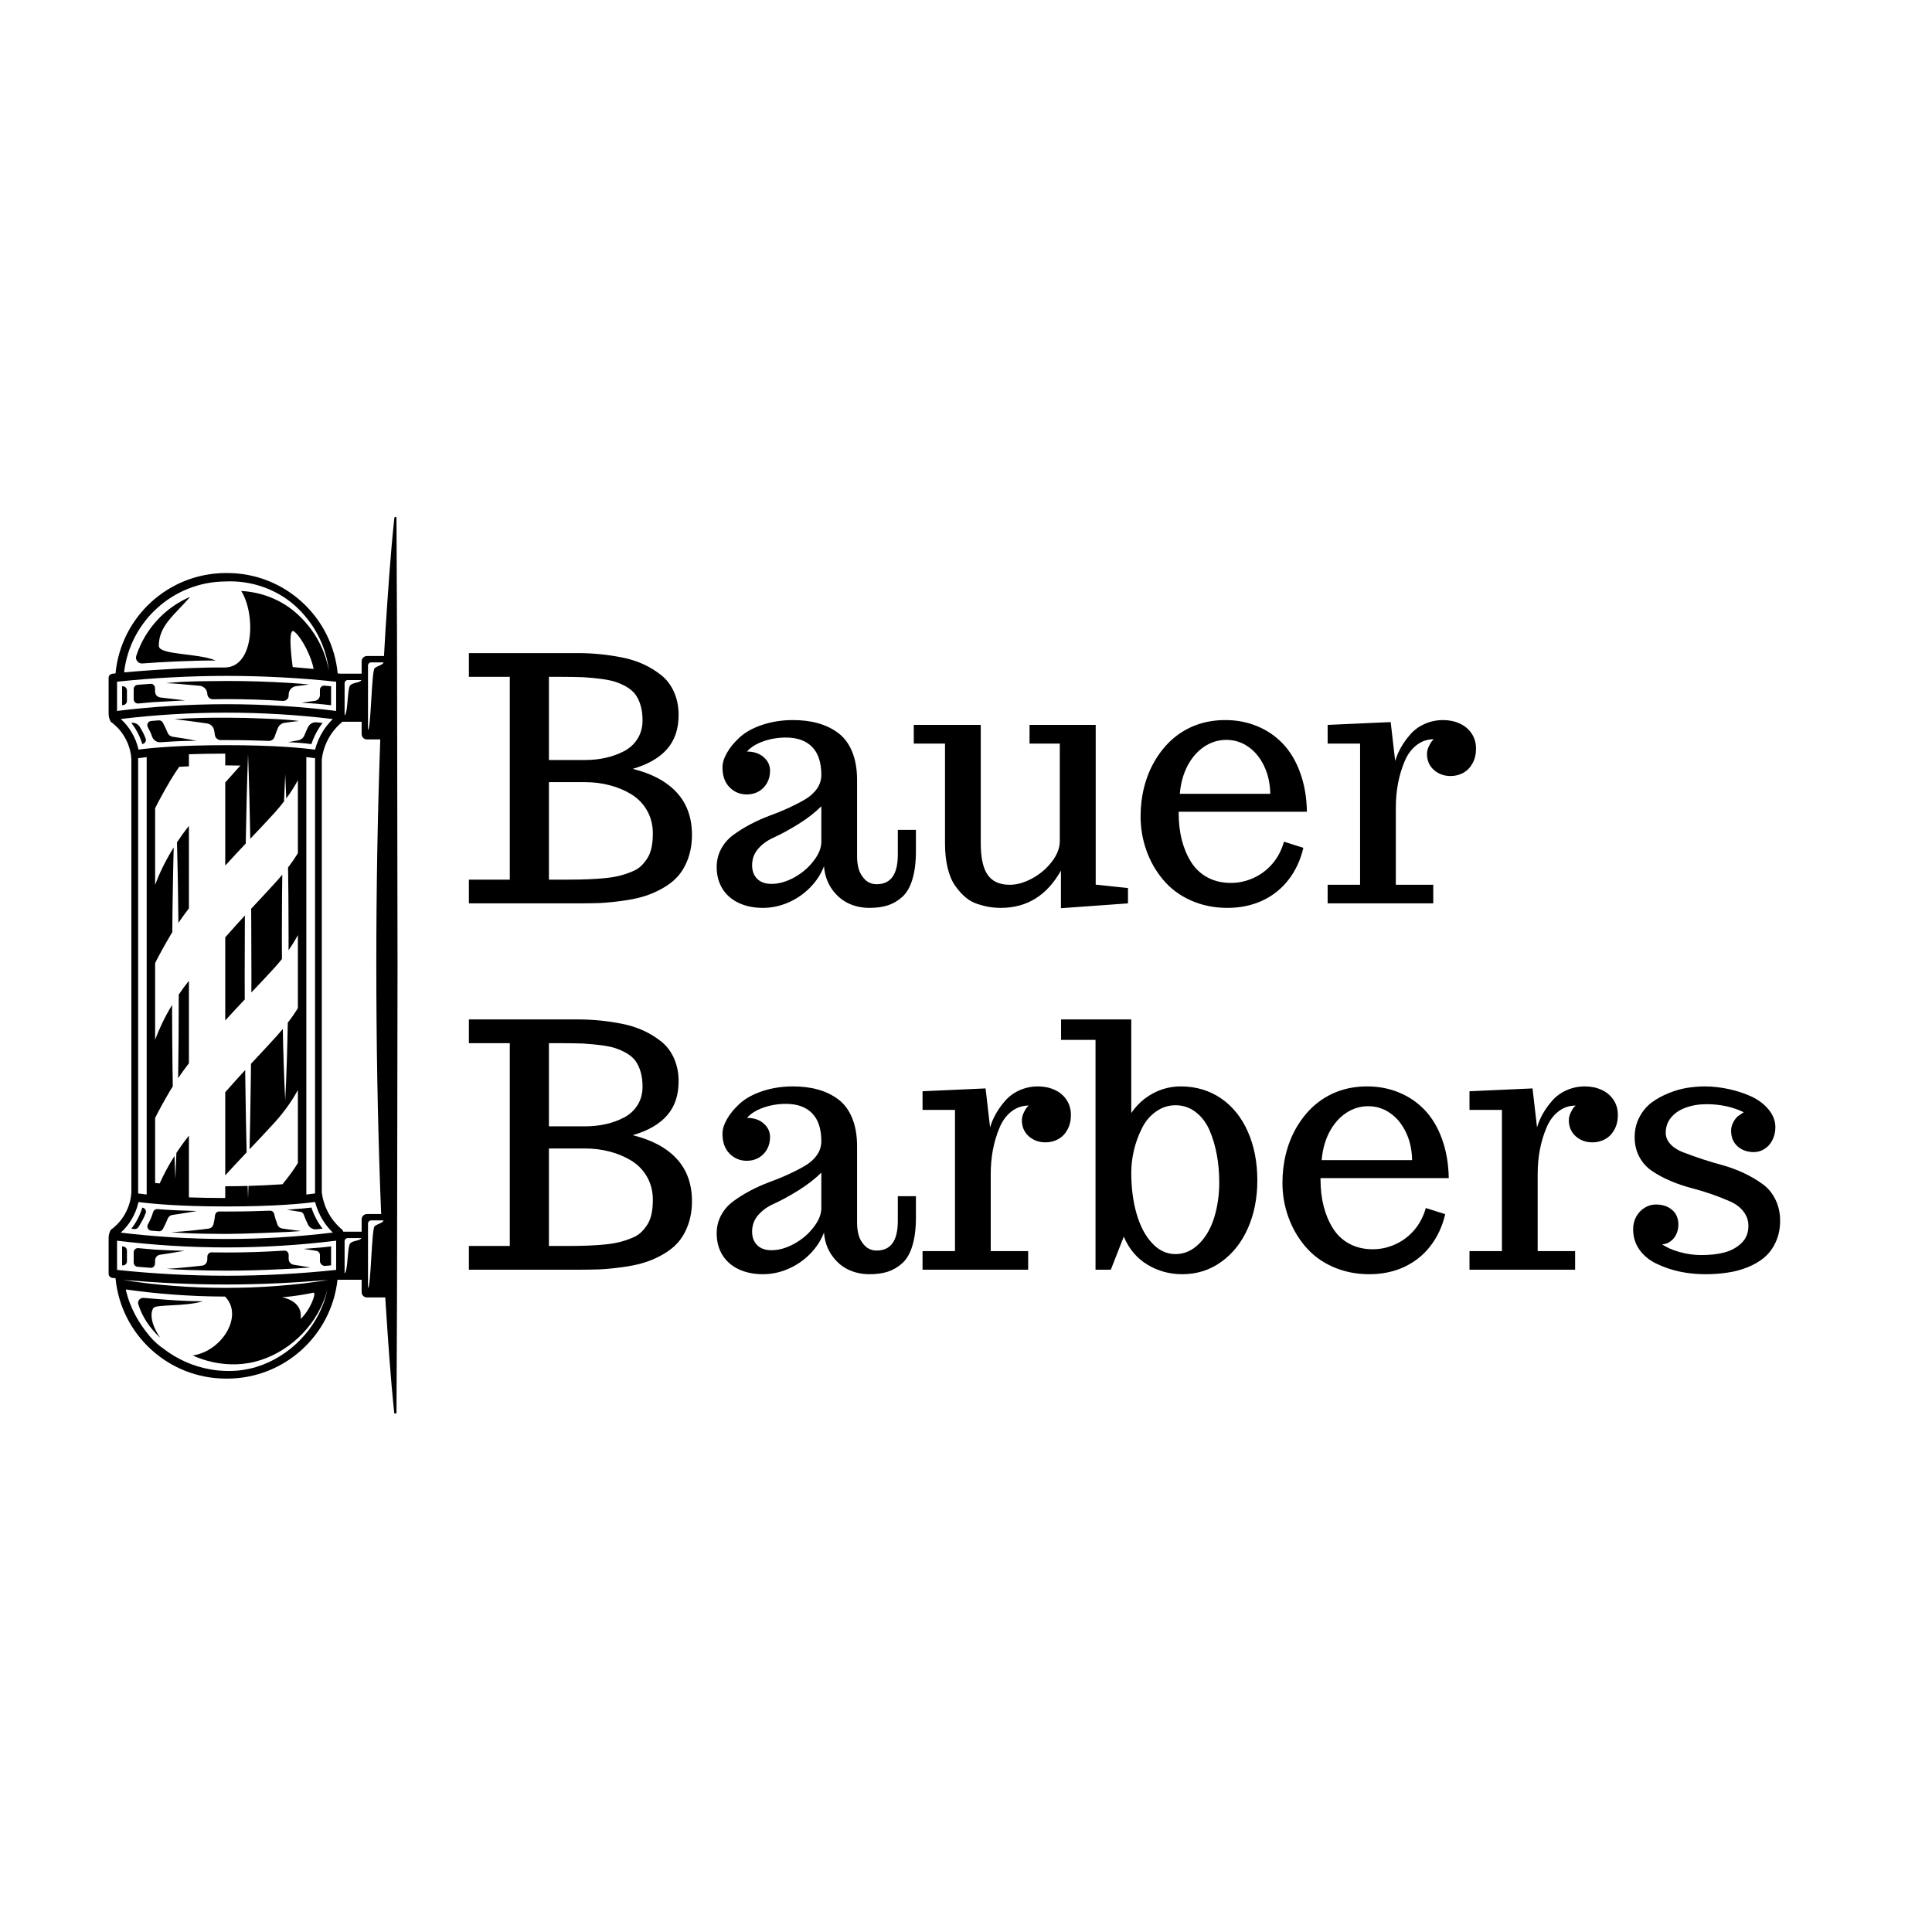 <svg xmlns="http://www.w3.org/2000/svg" xmlns:xlink="http://www.w3.org/1999/xlink" width="500" zoomAndPan="magnify" viewBox="0 0 375 375" height="500" preserveAspectRatio="xMidYMid meet" version="1.0"><defs><g/><clipPath id="0a4852f27f"><path d="M 21.082 100.336 L 77.16 100.336 L 77.16 274.336 L 21.082 274.336 Z M 21.082 100.336 " clip-rule="nonzero"/></clipPath></defs><rect x="-37.5" width="450" fill="#ffffff" y="-37.5" height="450" fill-opacity="1"/><rect x="-37.5" width="450" fill="#ffffff" y="-37.5" height="450" fill-opacity="1"/><g clip-path="url(#0a4852f27f)"><path fill="#000000" d="M 39.371 252.574 C 34.992 252.574 31.035 252.16 27.852 251.922 C 27.16 251.871 26.637 252.535 26.852 253.191 C 27.633 255.59 28.934 257.637 31.117 259.688 C 29.07 256.746 29.207 254.613 29.797 253.867 C 30.367 253.145 35.871 253.641 39.371 252.574 Z M 35.793 242.781 C 34.82 242.754 33.844 242.723 32.871 242.688 C 31.945 242.652 31.02 242.609 30.102 242.551 C 29.016 242.465 27.934 242.367 26.852 242.262 C 26.367 242.215 25.949 242.59 25.949 243.078 L 25.949 245.062 C 25.949 245.488 26.277 245.848 26.699 245.883 C 27.535 245.953 28.371 246.02 29.211 246.082 C 29.68 246.117 30.078 245.75 30.086 245.281 L 30.102 244.633 C 30.109 244.082 30.52 243.621 31.062 243.543 C 31.68 243.453 32.293 243.359 32.906 243.262 C 33.871 243.105 34.832 242.945 35.793 242.781 Z M 43.898 243.109 C 42.961 243.109 42.023 243.098 41.086 243.082 C 40.633 243.074 40.262 243.43 40.25 243.879 L 40.23 244.551 C 40.215 245.125 39.781 245.598 39.211 245.66 C 38.367 245.758 37.523 245.848 36.676 245.93 C 35.957 246.004 35.234 246.07 34.512 246.129 C 33.793 246.188 33.07 246.242 32.344 246.273 C 33.066 246.34 33.793 246.379 34.52 246.418 C 35.242 246.453 35.973 246.48 36.695 246.504 C 37.855 246.543 39.016 246.566 40.176 246.59 L 40.176 246.594 C 41.445 246.617 42.715 246.633 43.984 246.633 L 44.09 246.633 C 47.551 246.633 51.035 246.535 54.516 246.352 L 54.516 246.359 C 56.434 246.281 58.336 246.156 60.242 246.012 C 59.152 245.844 58.066 245.668 56.98 245.48 C 56.434 245.387 56.031 244.906 56.031 244.352 L 56.031 243.566 C 56.031 243.09 55.633 242.719 55.16 242.746 C 51.43 242.988 47.695 243.109 43.98 243.109 Z M 23.938 241.953 C 23.859 241.941 23.781 241.934 23.703 241.926 L 23.703 245.602 C 23.727 245.602 23.754 245.605 23.777 245.609 C 24.238 245.656 24.641 245.289 24.641 244.824 L 24.641 242.734 C 24.641 242.332 24.336 241.996 23.938 241.953 Z M 62.098 243.598 L 62.098 244.73 C 62.098 245.309 62.598 245.766 63.172 245.707 C 63.539 245.676 63.898 245.641 64.262 245.602 L 64.262 241.926 C 63.609 242 62.957 242.07 62.301 242.141 L 58.945 242.406 L 61.406 242.789 C 61.805 242.852 62.098 243.195 62.098 243.598 Z M 74.457 128.566 C 73.461 128.566 72.047 128.566 72.047 128.566 C 71.707 128.566 71.43 128.844 71.43 129.184 L 71.43 141.668 C 72 141.594 72.121 130.168 72.719 129.688 C 73.316 129.207 74.301 129.078 74.457 128.566 Z M 74.457 236.879 C 73.461 236.879 72.047 236.879 72.047 236.879 C 71.707 236.879 71.43 237.156 71.43 237.496 L 71.43 249.98 C 72 249.906 72.121 238.48 72.719 238 C 73.316 237.52 74.301 237.391 74.457 236.879 Z M 71.227 235.645 L 73.984 235.645 C 73.922 234.086 73.859 232.527 73.801 230.973 C 73.285 216.48 73.047 201.988 73.043 187.496 C 73.039 173.004 73.277 158.512 73.793 144.02 C 73.797 143.852 73.805 143.688 73.812 143.52 L 71.227 143.52 C 70.656 143.52 70.195 143.059 70.195 142.492 L 70.195 140.09 L 66.465 140.09 C 65.781 140.648 64.883 141.523 64.094 142.777 C 62.957 144.586 62.594 146.32 62.461 147.348 L 62.461 231.461 C 62.594 232.492 62.957 234.223 64.094 236.031 C 64.887 237.293 65.793 238.168 66.477 238.73 C 66.539 238.84 66.594 238.957 66.641 239.074 L 70.195 239.074 L 70.195 236.672 C 70.195 236.105 70.656 235.645 71.227 235.645 Z M 70.148 240.309 L 67.504 240.309 C 67.164 240.309 66.887 240.586 66.887 240.93 L 66.887 247.168 C 67.57 246.668 67.398 241.98 67.969 241.352 C 68.539 240.723 69.855 240.895 70.148 240.309 Z M 65.246 240.816 C 58.211 241.684 51.062 242.125 43.98 242.125 C 43.953 242.125 43.926 242.125 43.898 242.125 C 36.848 242.121 29.727 241.68 22.719 240.816 L 22.719 246.488 C 29.758 247.238 36.91 247.617 43.984 247.617 L 44.09 247.617 C 51.129 247.613 58.242 247.234 65.246 246.488 Z M 63.742 248.438 C 60.422 248.703 57.105 248.934 53.785 249.09 C 52.125 249.16 50.465 249.23 48.805 249.262 C 47.145 249.301 45.484 249.324 43.82 249.32 C 42.16 249.324 40.5 249.301 38.84 249.262 C 37.18 249.23 35.52 249.16 33.859 249.09 C 30.543 248.938 27.223 248.703 23.906 248.438 C 27.191 248.973 30.504 249.348 33.828 249.598 C 35.492 249.73 37.156 249.812 38.824 249.883 C 40.488 249.945 42.156 249.969 43.82 249.977 C 45.488 249.969 47.156 249.941 48.824 249.883 C 50.488 249.812 52.152 249.73 53.816 249.598 C 57.141 249.348 60.453 248.973 63.742 248.438 Z M 58.344 256 C 60.203 254.336 61.574 250.715 60.789 250.91 C 60.008 251.105 57.023 251.652 54.727 251.793 C 54.727 251.793 58.891 252.418 58.344 256 Z M 63.547 250.281 C 62.734 253.5 61.02 256.438 58.762 258.801 C 56.504 261.172 53.684 262.988 50.609 263.984 C 49.844 264.227 49.062 264.43 48.27 264.566 C 47.48 264.699 46.684 264.785 45.887 264.812 C 45.484 264.812 45.09 264.824 44.684 264.801 L 44.082 264.773 C 43.883 264.762 43.684 264.738 43.484 264.723 C 43.082 264.691 42.691 264.625 42.293 264.574 L 41.703 264.465 C 41.508 264.434 41.312 264.391 41.117 264.344 C 39.84 264.055 38.594 263.633 37.41 263.094 C 43.137 262.258 47.336 255.32 43.676 251.664 C 36.488 251.645 30.016 251.074 24.418 250.281 C 25.172 253.738 26.898 256.809 29.109 259.414 C 29.938 260.387 30.789 261.141 31.652 261.715 C 34.332 263.809 37.516 265.227 40.828 265.797 C 41.039 265.836 41.254 265.871 41.465 265.898 L 42.105 265.98 C 42.531 266.016 42.957 266.066 43.387 266.078 C 43.602 266.086 43.816 266.102 44.027 266.102 L 44.672 266.102 C 45.09 266.105 45.523 266.07 45.953 266.047 C 46.809 265.977 47.656 265.844 48.492 265.656 C 49.328 265.473 50.141 265.215 50.938 264.918 C 54.125 263.711 56.938 261.672 59.129 259.137 C 61.32 256.602 62.895 253.535 63.547 250.281 Z M 23.438 239.254 C 30.207 240.066 37.086 240.484 43.898 240.484 C 50.793 240.492 57.75 240.07 64.598 239.242 C 63.879 238.539 63.242 237.758 62.707 236.906 C 62.012 235.801 61.488 234.578 61.152 233.301 C 58.676 233.637 53.273 234.172 43.98 234.172 C 34.785 234.172 29.395 233.648 26.887 233.312 C 26.613 234.535 26.137 235.715 25.484 236.777 C 24.922 237.703 24.234 238.527 23.438 239.254 Z M 26.812 147.164 L 26.812 231.645 C 27.25 231.707 27.801 231.777 28.469 231.852 L 28.469 146.957 C 27.801 147.031 27.25 147.102 26.812 147.164 Z M 55.91 168.383 C 56.695 167.348 57.328 166.422 57.82 165.613 L 57.82 151.434 C 57.262 152.484 56.527 153.676 55.566 154.977 C 55.508 153.418 55.441 151.859 55.363 150.305 C 55.273 152.051 55.199 153.797 55.133 155.547 C 54.59 156.254 53.988 156.988 53.305 157.75 C 52.023 159.176 50.383 160.898 48.578 162.801 C 48.484 157.324 48.355 151.848 48.148 146.367 C 47.93 152.156 47.797 157.941 47.699 163.73 C 46.418 165.086 45.074 166.523 43.719 168.008 L 43.719 151.875 C 44.75 150.703 45.734 149.605 46.66 148.594 C 45.68 148.574 44.699 148.559 43.719 148.559 L 43.719 146.277 C 41.047 146.277 38.703 146.328 36.668 146.402 L 36.668 148.742 C 36.039 148.77 35.41 148.805 34.781 148.84 C 34.184 149.703 33.621 150.559 33.125 151.395 C 31.789 153.645 30.809 155.473 30.109 156.871 L 30.109 171.75 C 30.875 169.688 32.02 167.199 33.715 164.488 C 33.637 167.41 33.582 170.332 33.535 173.258 C 33.484 175.82 33.465 178.387 33.441 180.953 C 33.34 181.121 33.223 181.289 33.125 181.457 C 31.789 183.707 30.809 185.535 30.109 186.934 L 30.109 201.812 C 30.828 199.879 31.879 197.57 33.402 195.055 L 33.426 201.047 L 33.469 205.676 L 33.496 207.992 L 33.531 210.309 C 33.535 210.488 33.539 210.672 33.543 210.852 C 33.406 211.074 33.254 211.297 33.125 211.52 C 31.789 213.77 30.809 215.594 30.109 216.992 L 30.109 229.621 C 30.406 229.648 30.699 229.676 30.996 229.699 C 31.719 228.078 32.664 226.273 33.871 224.367 C 33.922 225.855 33.98 227.344 34.047 228.832 C 34.121 227.152 34.184 225.473 34.238 223.789 C 34.953 222.695 35.762 221.57 36.668 220.422 L 36.668 232.41 C 38.703 232.48 41.047 232.531 43.719 232.535 L 43.719 230.25 C 45.164 230.25 46.613 230.227 48.066 230.188 C 48.09 230.957 48.113 231.727 48.145 232.496 C 48.145 232.496 48.148 232.496 48.152 232.496 C 48.18 231.723 48.203 230.953 48.23 230.184 C 50.426 230.121 52.629 230.016 54.824 229.863 C 56.152 228.27 57.117 226.887 57.82 225.738 L 57.82 211.559 C 56.883 213.32 55.465 215.465 53.305 217.875 C 51.988 219.336 50.297 221.109 48.438 223.078 C 48.535 219.066 48.605 215.055 48.66 211.047 L 48.699 208.352 L 48.715 206.484 C 50.625 204.43 52.281 202.684 53.711 201.086 C 54.137 200.613 54.523 200.16 54.891 199.719 C 54.984 204.34 55.121 208.961 55.363 213.582 C 55.621 208.559 55.762 203.535 55.859 198.508 C 56.672 197.449 57.316 196.5 57.82 195.676 L 57.82 181.496 C 57.348 182.383 56.754 183.367 56.008 184.434 L 56.016 181.945 L 55.98 174.031 C 55.957 172.148 55.934 170.266 55.91 168.383 Z M 59.461 146.953 L 59.461 231.855 C 60.145 231.781 60.707 231.707 61.152 231.645 L 61.152 147.164 C 60.707 147.102 60.145 147.027 59.461 146.953 Z M 26.887 145.496 C 29.395 145.16 34.785 144.637 43.98 144.637 C 53.273 144.637 58.676 145.172 61.152 145.508 C 61.488 144.23 62.012 143.008 62.707 141.902 C 63.242 141.051 63.879 140.27 64.598 139.566 C 57.777 138.742 50.848 138.324 43.98 138.324 C 43.953 138.324 43.926 138.324 43.898 138.324 C 37.086 138.324 30.207 138.742 23.438 139.555 C 24.234 140.281 24.922 141.105 25.484 142.031 C 26.137 143.094 26.613 144.27 26.887 145.496 Z M 22.719 137.992 C 29.727 137.129 36.848 136.688 43.898 136.684 C 51.004 136.68 58.184 137.121 65.246 137.992 L 65.246 132.32 C 58.242 131.574 51.129 131.195 44.09 131.191 L 43.984 131.191 C 36.91 131.191 29.758 131.57 22.719 132.32 Z M 57.176 122.633 C 55.633 121.297 56.816 129.48 56.816 129.48 L 60.879 129.84 C 60.469 127.578 58.719 123.969 57.176 122.633 Z M 24.086 130.508 C 24.086 130.508 35.152 129.477 43.59 129.562 C 49.434 129.551 49.602 119.055 46.82 114.711 C 48.086 114.773 49.352 114.973 50.582 115.305 C 52.785 115.902 54.898 116.922 56.719 118.344 C 58.531 119.781 60.113 121.559 61.332 123.562 C 62.551 125.57 63.414 127.816 63.828 130.156 C 63.57 127.793 62.852 125.469 61.742 123.332 C 60.633 121.199 59.129 119.262 57.328 117.617 C 55.512 115.98 53.348 114.727 51.016 113.91 C 48.699 113.105 46.211 112.734 43.723 112.863 C 33.578 112.941 25.211 120.641 24.086 130.508 Z M 66.887 138.855 C 67.57 138.355 67.398 133.668 67.969 133.039 C 68.539 132.41 69.855 132.582 70.148 132 L 67.504 132 C 67.164 132 66.887 132.273 66.887 132.613 Z M 77.16 187.496 L 77.094 230.973 L 77.055 252.711 L 76.957 274.449 C 76.957 274.562 76.863 274.656 76.75 274.652 C 76.645 274.652 76.555 274.574 76.547 274.469 L 76.543 274.449 C 75.77 267.203 75.312 259.957 74.832 252.711 C 74.816 252.418 74.801 252.125 74.785 251.832 L 71.227 251.832 C 70.656 251.832 70.195 251.375 70.195 250.805 L 70.195 248.402 L 65.508 248.402 C 64.324 259.191 55.191 267.586 44.086 267.586 L 43.879 267.586 C 32.672 267.586 23.465 259.035 22.422 248.102 C 22.219 248.082 22.008 248.059 21.809 248.039 C 21.395 247.992 21.082 247.641 21.082 247.223 L 21.082 240.312 C 21.082 240.035 21.117 239.762 21.184 239.496 C 21.266 239.172 21.387 238.914 21.488 238.73 C 22.176 238.23 23.223 237.34 24.086 235.922 C 25.191 234.121 25.438 232.398 25.5 231.48 L 25.5 147.328 C 25.438 146.406 25.191 144.688 24.086 142.887 C 23.223 141.469 22.176 140.578 21.488 140.078 C 21.387 139.895 21.266 139.637 21.184 139.312 C 21.117 139.047 21.082 138.773 21.082 138.5 L 21.082 131.586 C 21.082 131.168 21.395 130.816 21.809 130.77 C 22.008 130.746 22.219 130.73 22.422 130.707 C 23.465 119.773 32.672 111.223 43.879 111.223 L 44.086 111.223 C 55.293 111.223 64.5 119.773 65.543 130.707 C 65.723 130.727 65.902 130.742 66.078 130.762 L 70.195 130.762 L 70.195 128.359 C 70.195 127.793 70.656 127.332 71.227 127.332 L 74.535 127.332 C 74.629 125.648 74.723 123.965 74.824 122.281 C 75.305 115.035 75.766 107.789 76.543 100.539 L 76.547 100.52 C 76.559 100.406 76.66 100.324 76.773 100.34 C 76.879 100.348 76.957 100.438 76.957 100.539 L 77.055 122.281 L 77.094 144.02 Z M 47.492 189.484 L 47.527 178.707 C 47.531 178.371 47.531 178.035 47.535 177.699 C 46.355 178.98 45.082 180.387 43.719 181.938 L 43.719 198.07 C 45.004 196.66 46.285 195.293 47.504 193.996 Z M 55.926 144.055 C 56.832 144.094 57.742 144.148 58.641 144.23 C 58.637 144.23 58.637 144.23 58.637 144.23 C 58.77 144.246 58.898 144.258 59.027 144.27 C 59.145 144.285 59.262 144.293 59.379 144.305 C 59.77 144.348 60.125 144.387 60.445 144.426 C 60.797 143.348 61.277 142.328 61.875 141.379 C 62.102 141.02 62.348 140.668 62.609 140.324 C 62.219 140.285 61.828 140.242 61.438 140.203 C 60.766 140.133 60.121 140.484 59.816 141.082 C 59.547 141.617 59.301 142.156 59.094 142.695 C 58.891 143.234 58.402 143.617 57.828 143.711 C 57.191 143.816 56.559 143.934 55.926 144.055 Z M 54.914 136.047 C 55.52 136.082 56.031 135.605 56.031 134.996 L 56.031 134.816 C 56.031 133.996 56.633 133.305 57.441 133.191 C 58.289 133.07 59.328 132.93 59.992 132.855 C 58.711 132.727 57.426 132.625 56.133 132.551 C 56.098 132.551 56.066 132.547 56.031 132.547 L 56.031 132.543 C 52.047 132.301 48.055 132.176 44.09 132.176 L 43.984 132.176 C 42.715 132.176 41.445 132.191 40.176 132.215 C 39.621 132.219 39.07 132.227 38.52 132.238 C 36.418 132.285 34.316 132.371 32.23 132.594 C 33.668 132.629 36.887 132.93 38.766 133.113 C 39.59 133.195 40.219 133.875 40.242 134.703 C 40.258 135.277 40.734 135.734 41.312 135.723 C 42.176 135.711 43.039 135.699 43.898 135.699 L 43.996 135.699 C 47.621 135.699 51.27 135.816 54.914 136.047 Z M 29.531 142.988 C 29.777 143.684 30.457 144.129 31.195 144.074 C 31.559 144.047 31.941 144.02 32.34 143.992 L 32.34 143.996 C 32.816 143.961 33.305 143.934 33.785 143.906 C 34.27 143.879 34.754 143.859 35.238 143.84 C 36.203 143.805 37.172 143.785 38.145 143.789 C 37.191 143.594 36.234 143.422 35.273 143.27 C 34.789 143.191 34.309 143.117 33.824 143.047 C 33.734 143.035 33.641 143.02 33.551 143.008 C 33.086 142.941 32.691 142.633 32.52 142.199 C 32.262 141.547 31.941 140.891 31.602 140.25 C 31.445 139.965 31.137 139.793 30.812 139.82 C 30.324 139.859 29.832 139.898 29.344 139.938 C 28.75 139.988 28.406 140.633 28.695 141.152 C 29.016 141.734 29.297 142.32 29.531 142.988 Z M 41.547 141.691 C 41.617 142.012 41.672 142.336 41.707 142.652 C 41.773 143.227 42.273 143.656 42.852 143.652 C 43.223 143.652 43.598 143.652 43.98 143.652 C 47.141 143.652 49.855 143.715 52.16 143.809 C 52.684 143.828 53.152 143.496 53.309 143 C 53.488 142.414 53.742 141.777 53.953 141.285 C 54.176 140.754 54.66 140.375 55.234 140.297 C 56.211 140.16 57.586 139.98 58.027 139.949 C 57.41 139.852 56.785 139.793 56.164 139.742 C 55.539 139.691 54.914 139.645 54.289 139.609 C 53.336 139.555 52.383 139.512 51.43 139.477 C 48.941 139.363 46.457 139.305 43.98 139.305 L 43.902 139.305 C 43.707 139.305 43.512 139.309 43.32 139.309 C 42.59 139.305 41.867 139.305 41.141 139.312 C 40.332 139.32 39.523 139.336 38.715 139.359 C 37.102 139.402 35.484 139.477 33.879 139.582 C 35.055 139.703 38.426 140.172 40.176 140.418 C 40.855 140.516 41.402 141.023 41.547 141.691 Z M 30.102 134.262 L 30.086 133.531 C 30.078 133.059 29.68 132.691 29.211 132.727 C 28.371 132.789 27.535 132.855 26.699 132.926 C 26.277 132.965 25.949 133.32 25.949 133.742 L 25.949 135.73 C 25.949 136.215 26.371 136.594 26.852 136.547 C 27.793 136.453 28.73 136.371 29.672 136.293 L 35.938 135.945 L 31.117 135.379 C 30.547 135.312 30.113 134.836 30.102 134.262 Z M 30.824 125.34 C 30.82 121.426 33.973 119.266 36.918 115.84 C 32.016 117.926 28.16 122.094 26.453 127.281 C 26.199 128.055 26.82 128.84 27.633 128.777 C 31.391 128.496 36.703 128.203 41.875 128.203 C 38.238 126.707 30.824 127.18 30.824 125.34 Z M 23.734 133.203 L 23.703 133.207 L 23.703 136.883 C 23.773 136.875 23.84 136.867 23.91 136.859 C 24.324 136.812 24.641 136.465 24.641 136.047 L 24.641 134.02 C 24.641 133.535 24.219 133.156 23.734 133.203 Z M 60.527 136.523 C 61.191 136.57 61.859 136.621 62.508 136.695 L 62.508 136.691 C 63.094 136.754 63.676 136.816 64.262 136.883 L 64.262 133.207 C 63.84 133.164 63.418 133.125 62.992 133.082 C 62.512 133.039 62.098 133.418 62.098 133.898 L 62.098 134.898 C 62.098 135.48 61.668 135.965 61.094 136.039 C 60.898 136.062 60.707 136.09 60.516 136.113 C 59.852 136.203 59.191 136.301 58.531 136.402 C 59.195 136.438 59.863 136.48 60.527 136.523 Z M 44.004 239.504 C 47.344 239.504 55.309 239.152 55.93 239.117 C 56.766 239.07 57.598 239.012 58.43 238.945 C 57.602 238.848 56.773 238.742 55.949 238.625 C 55.555 238.57 55.156 238.512 54.762 238.449 C 54.352 238.387 54.008 238.109 53.863 237.719 C 53.617 237.07 53.383 236.355 53.219 235.625 C 53.133 235.238 52.781 234.973 52.387 234.992 C 50.035 235.09 47.246 235.156 43.98 235.156 C 43.496 235.156 43.02 235.156 42.555 235.152 C 42.121 235.148 41.77 235.484 41.734 235.918 C 41.684 236.477 41.578 237.062 41.43 237.629 C 41.316 238.078 40.934 238.414 40.473 238.477 C 40.145 238.52 39.812 238.562 39.48 238.602 C 38.789 238.684 38.098 238.762 37.402 238.832 C 36.012 238.977 34.621 239.09 33.223 239.176 C 34.617 239.281 36.02 239.359 37.418 239.406 C 38.121 239.43 38.824 239.449 39.527 239.461 C 40.023 239.469 42.938 239.504 43.902 239.504 C 43.902 239.504 44.004 239.504 44.004 239.504 Z M 58.312 235.215 C 58.613 235.262 58.863 235.473 58.961 235.762 C 59.184 236.414 59.48 237.078 59.809 237.727 C 60.109 238.328 60.758 238.676 61.43 238.609 C 61.82 238.566 62.215 238.527 62.609 238.48 C 62.348 238.141 62.102 237.789 61.875 237.43 C 61.277 236.48 60.797 235.461 60.445 234.383 C 59.934 234.445 59.328 234.512 58.633 234.578 L 55.695 234.809 Z M 35.359 235.535 C 36.324 235.383 37.285 235.223 38.246 235.055 C 37.27 235.031 36.297 235 35.324 234.961 C 34.352 234.926 33.379 234.883 32.418 234.816 L 32.418 234.82 C 31.754 234.777 31.137 234.73 30.57 234.688 C 30.184 234.652 29.828 234.898 29.719 235.266 C 29.449 236.176 29.113 236.922 28.703 237.66 C 28.418 238.18 28.762 238.82 29.355 238.871 C 29.844 238.914 30.332 238.953 30.824 238.988 C 31.148 239.016 31.457 238.848 31.609 238.559 C 31.965 237.898 32.293 237.219 32.555 236.543 C 32.703 236.16 33.043 235.883 33.453 235.824 C 34.09 235.734 34.727 235.637 35.359 235.535 Z M 27.629 234.398 L 27.621 234.395 C 27.312 235.418 26.879 236.387 26.324 237.293 C 26.07 237.711 25.789 238.113 25.484 238.496 C 25.691 238.52 25.898 238.539 26.105 238.562 C 26.402 238.59 26.691 238.449 26.852 238.199 C 27.461 237.234 27.926 236.43 28.281 235.441 C 28.453 234.965 28.129 234.457 27.629 234.398 Z M 48.746 176.391 C 48.754 177.16 48.758 177.934 48.766 178.707 L 48.801 189.484 L 48.793 192.637 C 50.516 190.82 52.07 189.18 53.305 187.812 C 53.82 187.238 54.289 186.68 54.727 186.137 L 54.707 181.945 L 54.742 174.031 C 54.762 172.613 54.773 171.195 54.793 169.773 C 54.453 170.18 54.098 170.594 53.711 171.027 C 52.289 172.609 50.641 174.348 48.746 176.391 Z M 47.598 208.352 L 47.59 207.699 C 46.395 209 45.102 210.426 43.719 211.996 L 43.719 228.133 C 45.133 226.582 46.543 225.082 47.875 223.672 C 47.766 219.465 47.691 215.254 47.637 211.047 Z M 34.668 201.047 L 34.621 205.676 L 34.594 207.992 L 34.574 209.27 C 35.223 208.316 35.922 207.348 36.668 206.375 L 36.668 190.359 C 35.949 191.266 35.293 192.164 34.695 193.043 Z M 34.555 173.258 C 34.594 175.211 34.613 177.168 34.629 179.125 C 35.266 178.195 35.945 177.258 36.668 176.312 L 36.668 160.293 C 35.809 161.383 35.039 162.453 34.352 163.492 C 34.438 166.746 34.504 170 34.555 173.258 Z M 27.621 144.414 C 27.312 143.391 26.879 142.422 26.324 141.516 C 26.07 141.098 25.789 140.695 25.484 140.312 C 25.512 140.309 25.539 140.305 25.562 140.305 C 26.191 140.234 26.805 140.543 27.133 141.082 C 27.602 141.848 27.973 142.543 28.273 143.363 C 28.445 143.84 28.125 144.355 27.621 144.414 " fill-opacity="1" fill-rule="nonzero"/></g><g fill="#000000" fill-opacity="1"><g transform="translate(89.951, 175.344)"><g><path d="M 1.062 -4.609 L 9 -4.609 L 9 -43.969 L 1.062 -43.969 L 1.062 -48.578 L 22.203 -48.578 C 25.086 -48.578 27.941 -48.297 30.766 -47.734 C 33.711 -47.16 36.273 -46 38.453 -44.25 C 39.504 -43.395 40.316 -42.305 40.891 -40.984 C 41.473 -39.66 41.766 -38.191 41.766 -36.578 C 41.766 -33.859 41.02 -31.648 39.531 -29.953 C 38.051 -28.254 35.828 -26.973 32.859 -26.109 C 36.609 -25.18 39.461 -23.645 41.422 -21.5 C 43.379 -19.363 44.359 -16.629 44.359 -13.297 C 44.359 -11.617 44.102 -10.078 43.594 -8.672 C 43.082 -7.273 42.398 -6.109 41.547 -5.172 C 40.766 -4.305 39.75 -3.531 38.5 -2.844 C 37.258 -2.156 35.992 -1.629 34.703 -1.266 C 33.578 -0.941 32.227 -0.676 30.656 -0.469 C 29.094 -0.258 27.676 -0.125 26.406 -0.062 C 24.895 -0.02 23.582 0 22.469 0 L 1.062 0 Z M 23.594 -27.828 C 26.438 -27.828 28.957 -28.395 31.156 -29.531 C 32.27 -30.113 33.148 -30.922 33.797 -31.953 C 34.441 -32.984 34.766 -34.172 34.766 -35.516 C 34.766 -37.555 34.312 -39.223 33.406 -40.516 C 32.656 -41.547 31.32 -42.383 29.406 -43.031 C 28.094 -43.438 26.004 -43.727 23.141 -43.906 C 21.68 -43.945 20.359 -43.969 19.172 -43.969 L 16.594 -43.969 L 16.594 -27.828 Z M 20.438 -4.609 C 23.25 -4.609 25.613 -4.707 27.531 -4.906 C 28.582 -5.008 29.5 -5.16 30.281 -5.359 C 31.07 -5.555 31.859 -5.816 32.641 -6.141 C 33.348 -6.41 33.938 -6.758 34.406 -7.188 C 34.883 -7.625 35.328 -8.164 35.734 -8.812 C 36.422 -9.906 36.766 -11.488 36.766 -13.562 C 36.766 -15.195 36.398 -16.664 35.672 -17.969 C 34.941 -19.27 33.93 -20.328 32.641 -21.141 C 31.367 -21.922 29.961 -22.516 28.422 -22.922 C 26.879 -23.328 25.27 -23.531 23.594 -23.531 L 16.594 -23.531 L 16.594 -4.609 Z M 20.438 -4.609 "/></g></g></g><g fill="#000000" fill-opacity="1"><g transform="translate(136.592, 175.344)"><g><path d="M 11.484 0.875 C 9.723 0.875 8.164 0.555 6.812 -0.078 C 5.457 -0.711 4.398 -1.629 3.641 -2.828 C 2.891 -4.035 2.516 -5.445 2.516 -7.062 C 2.516 -8.332 2.801 -9.5 3.375 -10.562 C 3.945 -11.633 4.727 -12.535 5.719 -13.266 C 6.664 -13.973 7.742 -14.648 8.953 -15.297 C 10.172 -15.941 11.414 -16.504 12.688 -16.984 C 15.27 -17.91 17.594 -18.973 19.656 -20.172 C 20.645 -20.754 21.422 -21.453 21.984 -22.266 C 22.547 -23.086 22.828 -23.973 22.828 -24.922 C 22.828 -27.328 22.234 -29.141 21.047 -30.359 C 19.859 -31.578 18.16 -32.188 15.953 -32.188 C 14.398 -32.188 12.938 -31.941 11.562 -31.453 C 10.195 -30.973 9.141 -30.312 8.391 -29.469 C 9.723 -29.469 10.801 -29.109 11.625 -28.391 C 12.457 -27.672 12.875 -26.785 12.875 -25.734 C 12.875 -24.848 12.676 -24.055 12.281 -23.359 C 11.883 -22.66 11.344 -22.113 10.656 -21.719 C 9.969 -21.332 9.211 -21.141 8.391 -21.141 C 7.055 -21.141 5.93 -21.602 5.016 -22.531 C 4.098 -23.457 3.641 -24.738 3.641 -26.375 C 3.641 -27.258 3.93 -28.211 4.516 -29.234 C 5.098 -30.254 5.914 -31.25 6.969 -32.219 C 8.07 -33.227 9.539 -34.039 11.375 -34.656 C 13.219 -35.27 15.203 -35.578 17.328 -35.578 C 19.117 -35.578 20.734 -35.375 22.172 -34.969 C 23.617 -34.57 24.922 -33.945 26.078 -33.094 C 27.266 -32.207 28.176 -30.988 28.812 -29.438 C 29.445 -27.883 29.766 -26.066 29.766 -23.984 L 29.766 -9.141 C 29.766 -8.211 29.875 -7.375 30.094 -6.625 C 30.32 -5.883 30.719 -5.223 31.281 -4.641 C 31.906 -4.023 32.672 -3.719 33.578 -3.719 C 36.305 -3.719 37.672 -5.629 37.672 -9.453 L 37.672 -14.266 L 41.188 -14.266 L 41.188 -10.109 C 41.188 -7.973 40.957 -6.156 40.5 -4.656 C 40.051 -3.164 39.398 -2.035 38.547 -1.266 C 37.703 -0.504 36.773 0.039 35.766 0.375 C 34.754 0.707 33.562 0.875 32.188 0.875 C 30.695 0.875 29.332 0.582 28.094 0 C 26.863 -0.582 25.816 -1.473 24.953 -2.672 C 24.023 -3.941 23.488 -5.453 23.344 -7.203 C 22.738 -5.648 21.828 -4.258 20.609 -3.031 C 19.391 -1.801 17.984 -0.844 16.391 -0.156 C 14.805 0.531 13.172 0.875 11.484 0.875 Z M 13.172 -3.781 C 14.566 -3.781 16.031 -4.195 17.562 -5.031 C 19.094 -5.875 20.352 -6.953 21.344 -8.266 C 22.332 -9.535 22.828 -10.77 22.828 -11.969 L 22.828 -18.844 C 21.598 -17.625 20.113 -16.473 18.375 -15.391 C 16.645 -14.316 15.07 -13.457 13.656 -12.812 C 12.383 -12.25 11.352 -11.508 10.562 -10.594 C 9.781 -9.688 9.391 -8.617 9.391 -7.391 C 9.391 -6.297 9.719 -5.422 10.375 -4.766 C 11.031 -4.109 11.961 -3.781 13.172 -3.781 Z M 13.172 -3.781 "/></g></g></g><g fill="#000000" fill-opacity="1"><g transform="translate(177.488, 175.344)"><g><path d="M 28.438 -6.359 C 25.727 -1.535 21.844 0.875 16.781 0.875 C 16.008 0.875 15.281 0.816 14.594 0.703 C 13.906 0.598 13.129 0.406 12.266 0.125 C 10.672 -0.363 9.219 -1.547 7.906 -3.422 C 7.281 -4.305 6.797 -5.453 6.453 -6.859 C 6.109 -8.266 5.938 -9.852 5.938 -11.625 L 5.938 -31.016 L -0.125 -31.016 L -0.125 -34.641 L 12.875 -34.641 L 12.875 -11.688 C 12.875 -8.844 13.328 -6.785 14.234 -5.516 C 15.141 -4.242 16.562 -3.609 18.5 -3.609 C 19.875 -3.609 21.316 -4.016 22.828 -4.828 C 24.348 -5.648 25.625 -6.727 26.656 -8.062 C 27.695 -9.406 28.219 -10.754 28.219 -12.109 L 28.219 -31.016 L 22.344 -31.016 L 22.344 -34.641 L 35.188 -34.641 L 35.188 -3.641 L 41.453 -2.969 L 41.453 0 L 28.438 0.938 Z M 28.438 -6.359 "/></g></g></g><g fill="#000000" fill-opacity="1"><g transform="translate(218.998, 175.344)"><g><path d="M 19.234 0.875 C 16.648 0.875 14.27 0.383 12.094 -0.594 C 9.926 -1.57 8.133 -2.922 6.719 -4.641 C 5.312 -6.328 4.238 -8.223 3.5 -10.328 C 2.758 -12.441 2.391 -14.625 2.391 -16.875 C 2.391 -18.832 2.617 -20.727 3.078 -22.562 C 3.547 -24.395 4.227 -26.082 5.125 -27.625 C 7.113 -31.008 9.766 -33.328 13.078 -34.578 C 14.816 -35.242 16.738 -35.578 18.844 -35.578 C 21.039 -35.578 23.086 -35.188 24.984 -34.406 C 26.879 -33.633 28.535 -32.516 29.953 -31.047 C 31.398 -29.547 32.535 -27.656 33.359 -25.375 C 34.191 -23.094 34.629 -20.562 34.672 -17.781 L 9.781 -17.781 L 9.781 -17.531 C 9.781 -13.781 10.578 -10.625 12.172 -8.062 C 12.961 -6.781 14.023 -5.773 15.359 -5.047 C 16.691 -4.328 18.211 -3.969 19.922 -3.969 C 21.422 -3.969 22.875 -4.285 24.281 -4.922 C 25.695 -5.555 26.926 -6.477 27.969 -7.688 C 29.008 -8.906 29.758 -10.332 30.219 -11.969 L 33.984 -10.781 C 33.43 -8.414 32.473 -6.352 31.109 -4.594 C 29.754 -2.844 28.066 -1.492 26.047 -0.547 C 24.023 0.398 21.754 0.875 19.234 0.875 Z M 27.562 -21.266 C 27.52 -23.316 27.113 -25.129 26.344 -26.703 C 25.582 -28.285 24.562 -29.52 23.281 -30.406 C 22.008 -31.289 20.598 -31.734 19.047 -31.734 C 17.473 -31.734 16.031 -31.289 14.719 -30.406 C 13.406 -29.52 12.332 -28.285 11.5 -26.703 C 10.676 -25.129 10.176 -23.316 10 -21.266 Z M 27.562 -21.266 "/></g></g></g><g fill="#000000" fill-opacity="1"><g transform="translate(256.117, 175.344)"><g><path d="M 1.578 -3.609 L 7.875 -3.609 L 7.875 -31.016 L 1.578 -31.016 L 1.578 -34.641 L 13.812 -35.188 L 14.688 -27.625 C 15.227 -29.457 16.207 -31.18 17.625 -32.797 C 18.375 -33.66 19.301 -34.336 20.406 -34.828 C 21.52 -35.328 22.711 -35.578 23.984 -35.578 C 25.172 -35.578 26.25 -35.352 27.219 -34.906 C 28.188 -34.469 28.953 -33.828 29.516 -32.984 C 30.086 -32.148 30.375 -31.16 30.375 -30.016 C 30.375 -28.941 30.148 -28 29.703 -27.188 C 29.266 -26.383 28.672 -25.77 27.922 -25.344 C 27.172 -24.926 26.344 -24.719 25.438 -24.719 C 24.164 -24.719 23.082 -25.113 22.188 -25.906 C 21.301 -26.707 20.859 -27.742 20.859 -29.016 C 20.859 -29.43 20.957 -29.875 21.156 -30.344 C 21.363 -30.812 21.586 -31.195 21.828 -31.5 L 22.172 -31.859 C 20.898 -31.859 19.77 -31.461 18.781 -30.672 C 17.789 -29.891 17.02 -28.812 16.469 -27.438 C 15.363 -24.77 14.812 -21.812 14.812 -18.562 L 14.812 -3.609 L 22.078 -3.609 L 22.078 0 L 1.578 0 Z M 1.578 -3.609 "/></g></g></g><g fill="#000000" fill-opacity="1"><g transform="translate(89.951, 246.449)"><g><path d="M 1.062 -4.609 L 9 -4.609 L 9 -43.969 L 1.062 -43.969 L 1.062 -48.578 L 22.203 -48.578 C 25.086 -48.578 27.941 -48.297 30.766 -47.734 C 33.711 -47.16 36.273 -46 38.453 -44.25 C 39.504 -43.395 40.316 -42.305 40.891 -40.984 C 41.473 -39.66 41.766 -38.191 41.766 -36.578 C 41.766 -33.859 41.02 -31.648 39.531 -29.953 C 38.051 -28.254 35.828 -26.973 32.859 -26.109 C 36.609 -25.18 39.461 -23.645 41.422 -21.5 C 43.379 -19.363 44.359 -16.629 44.359 -13.297 C 44.359 -11.617 44.102 -10.078 43.594 -8.672 C 43.082 -7.273 42.398 -6.109 41.547 -5.172 C 40.766 -4.305 39.75 -3.531 38.5 -2.844 C 37.258 -2.156 35.992 -1.629 34.703 -1.266 C 33.578 -0.941 32.227 -0.676 30.656 -0.469 C 29.094 -0.258 27.676 -0.125 26.406 -0.062 C 24.895 -0.02 23.582 0 22.469 0 L 1.062 0 Z M 23.594 -27.828 C 26.438 -27.828 28.957 -28.395 31.156 -29.531 C 32.27 -30.113 33.148 -30.922 33.797 -31.953 C 34.441 -32.984 34.766 -34.172 34.766 -35.516 C 34.766 -37.555 34.312 -39.223 33.406 -40.516 C 32.656 -41.547 31.32 -42.383 29.406 -43.031 C 28.094 -43.438 26.004 -43.727 23.141 -43.906 C 21.68 -43.945 20.359 -43.969 19.172 -43.969 L 16.594 -43.969 L 16.594 -27.828 Z M 20.438 -4.609 C 23.25 -4.609 25.613 -4.707 27.531 -4.906 C 28.582 -5.008 29.5 -5.16 30.281 -5.359 C 31.07 -5.555 31.859 -5.816 32.641 -6.141 C 33.348 -6.41 33.938 -6.758 34.406 -7.188 C 34.883 -7.625 35.328 -8.164 35.734 -8.812 C 36.422 -9.906 36.766 -11.488 36.766 -13.562 C 36.766 -15.195 36.398 -16.664 35.672 -17.969 C 34.941 -19.27 33.93 -20.328 32.641 -21.141 C 31.367 -21.922 29.961 -22.516 28.422 -22.922 C 26.879 -23.328 25.27 -23.531 23.594 -23.531 L 16.594 -23.531 L 16.594 -4.609 Z M 20.438 -4.609 "/></g></g></g><g fill="#000000" fill-opacity="1"><g transform="translate(136.592, 246.449)"><g><path d="M 11.484 0.875 C 9.723 0.875 8.164 0.555 6.812 -0.078 C 5.457 -0.711 4.398 -1.629 3.641 -2.828 C 2.891 -4.035 2.516 -5.445 2.516 -7.062 C 2.516 -8.332 2.801 -9.5 3.375 -10.562 C 3.945 -11.633 4.727 -12.535 5.719 -13.266 C 6.664 -13.973 7.742 -14.648 8.953 -15.297 C 10.172 -15.941 11.414 -16.504 12.688 -16.984 C 15.27 -17.91 17.594 -18.973 19.656 -20.172 C 20.645 -20.754 21.422 -21.453 21.984 -22.266 C 22.547 -23.086 22.828 -23.973 22.828 -24.922 C 22.828 -27.328 22.234 -29.141 21.047 -30.359 C 19.859 -31.578 18.16 -32.188 15.953 -32.188 C 14.398 -32.188 12.938 -31.941 11.562 -31.453 C 10.195 -30.973 9.141 -30.312 8.391 -29.469 C 9.723 -29.469 10.801 -29.109 11.625 -28.391 C 12.457 -27.672 12.875 -26.785 12.875 -25.734 C 12.875 -24.848 12.676 -24.055 12.281 -23.359 C 11.883 -22.66 11.344 -22.113 10.656 -21.719 C 9.969 -21.332 9.211 -21.141 8.391 -21.141 C 7.055 -21.141 5.93 -21.602 5.016 -22.531 C 4.098 -23.457 3.641 -24.738 3.641 -26.375 C 3.641 -27.258 3.93 -28.211 4.516 -29.234 C 5.098 -30.254 5.914 -31.25 6.969 -32.219 C 8.07 -33.227 9.539 -34.039 11.375 -34.656 C 13.219 -35.27 15.203 -35.578 17.328 -35.578 C 19.117 -35.578 20.734 -35.375 22.172 -34.969 C 23.617 -34.57 24.922 -33.945 26.078 -33.094 C 27.266 -32.207 28.176 -30.988 28.812 -29.438 C 29.445 -27.883 29.766 -26.066 29.766 -23.984 L 29.766 -9.141 C 29.766 -8.211 29.875 -7.375 30.094 -6.625 C 30.32 -5.883 30.719 -5.223 31.281 -4.641 C 31.906 -4.023 32.672 -3.719 33.578 -3.719 C 36.305 -3.719 37.672 -5.629 37.672 -9.453 L 37.672 -14.266 L 41.188 -14.266 L 41.188 -10.109 C 41.188 -7.973 40.957 -6.156 40.5 -4.656 C 40.051 -3.164 39.398 -2.035 38.547 -1.266 C 37.703 -0.504 36.773 0.039 35.766 0.375 C 34.754 0.707 33.562 0.875 32.188 0.875 C 30.695 0.875 29.332 0.582 28.094 0 C 26.863 -0.582 25.816 -1.473 24.953 -2.672 C 24.023 -3.941 23.488 -5.453 23.344 -7.203 C 22.738 -5.648 21.828 -4.258 20.609 -3.031 C 19.391 -1.801 17.984 -0.844 16.391 -0.156 C 14.805 0.531 13.172 0.875 11.484 0.875 Z M 13.172 -3.781 C 14.566 -3.781 16.031 -4.195 17.562 -5.031 C 19.094 -5.875 20.352 -6.953 21.344 -8.266 C 22.332 -9.535 22.828 -10.77 22.828 -11.969 L 22.828 -18.844 C 21.598 -17.625 20.113 -16.473 18.375 -15.391 C 16.645 -14.316 15.07 -13.457 13.656 -12.812 C 12.383 -12.25 11.352 -11.508 10.562 -10.594 C 9.781 -9.688 9.391 -8.617 9.391 -7.391 C 9.391 -6.297 9.719 -5.422 10.375 -4.766 C 11.031 -4.109 11.961 -3.781 13.172 -3.781 Z M 13.172 -3.781 "/></g></g></g><g fill="#000000" fill-opacity="1"><g transform="translate(177.488, 246.449)"><g><path d="M 1.578 -3.609 L 7.875 -3.609 L 7.875 -31.016 L 1.578 -31.016 L 1.578 -34.641 L 13.812 -35.188 L 14.688 -27.625 C 15.227 -29.457 16.207 -31.18 17.625 -32.797 C 18.375 -33.66 19.301 -34.336 20.406 -34.828 C 21.52 -35.328 22.711 -35.578 23.984 -35.578 C 25.172 -35.578 26.25 -35.352 27.219 -34.906 C 28.188 -34.469 28.953 -33.828 29.516 -32.984 C 30.086 -32.148 30.375 -31.16 30.375 -30.016 C 30.375 -28.941 30.148 -28 29.703 -27.188 C 29.266 -26.383 28.672 -25.77 27.922 -25.344 C 27.172 -24.926 26.344 -24.719 25.438 -24.719 C 24.164 -24.719 23.082 -25.113 22.188 -25.906 C 21.301 -26.707 20.859 -27.742 20.859 -29.016 C 20.859 -29.43 20.957 -29.875 21.156 -30.344 C 21.363 -30.812 21.586 -31.195 21.828 -31.5 L 22.172 -31.859 C 20.898 -31.859 19.77 -31.461 18.781 -30.672 C 17.789 -29.891 17.02 -28.812 16.469 -27.438 C 15.363 -24.77 14.812 -21.812 14.812 -18.562 L 14.812 -3.609 L 22.078 -3.609 L 22.078 0 L 1.578 0 Z M 1.578 -3.609 "/></g></g></g><g fill="#000000" fill-opacity="1"><g transform="translate(208.281, 246.449)"><g><path d="M 21.203 0.875 C 18.734 0.875 16.473 0.254 14.422 -0.984 C 12.379 -2.223 10.852 -4.035 9.844 -6.422 L 7.328 0 L 4.359 0 L 4.359 -44.609 L -2.328 -44.609 L -2.328 -48.578 L 11.297 -48.578 L 11.297 -30.406 C 12.391 -32.02 13.781 -33.285 15.469 -34.203 C 17.164 -35.117 18.973 -35.578 20.891 -35.578 C 23.836 -35.578 26.441 -34.805 28.703 -33.266 C 30.961 -31.723 32.703 -29.566 33.922 -26.797 C 35.148 -24.035 35.766 -20.879 35.766 -17.328 C 35.766 -13.91 35.156 -10.82 33.938 -8.062 C 32.727 -5.312 31.016 -3.141 28.797 -1.547 C 26.578 0.066 24.047 0.875 21.203 0.875 Z M 19.891 -3.031 C 21.586 -3.031 23.109 -3.695 24.453 -5.031 C 25.797 -6.363 26.789 -8.109 27.438 -10.266 C 28.062 -12.367 28.375 -14.586 28.375 -16.922 C 28.375 -20.723 27.75 -24.098 26.5 -27.047 C 25.832 -28.555 24.926 -29.742 23.781 -30.609 C 22.645 -31.484 21.348 -31.922 19.891 -31.922 C 18.504 -31.922 17.227 -31.504 16.062 -30.672 C 14.906 -29.848 13.992 -28.75 13.328 -27.375 C 12.66 -26.039 12.156 -24.641 11.812 -23.172 C 11.469 -21.711 11.297 -20.27 11.297 -18.844 C 11.297 -15.895 11.641 -13.234 12.328 -10.859 C 13.016 -8.484 14.004 -6.598 15.297 -5.203 C 16.609 -3.754 18.141 -3.031 19.891 -3.031 Z M 19.891 -3.031 "/></g></g></g><g fill="#000000" fill-opacity="1"><g transform="translate(246.531, 246.449)"><g><path d="M 19.234 0.875 C 16.648 0.875 14.27 0.383 12.094 -0.594 C 9.926 -1.57 8.133 -2.922 6.719 -4.641 C 5.312 -6.328 4.238 -8.223 3.5 -10.328 C 2.758 -12.441 2.391 -14.625 2.391 -16.875 C 2.391 -18.832 2.617 -20.727 3.078 -22.562 C 3.547 -24.395 4.227 -26.082 5.125 -27.625 C 7.113 -31.008 9.766 -33.328 13.078 -34.578 C 14.816 -35.242 16.738 -35.578 18.844 -35.578 C 21.039 -35.578 23.086 -35.188 24.984 -34.406 C 26.879 -33.633 28.535 -32.516 29.953 -31.047 C 31.398 -29.547 32.535 -27.656 33.359 -25.375 C 34.191 -23.094 34.629 -20.562 34.672 -17.781 L 9.781 -17.781 L 9.781 -17.531 C 9.781 -13.781 10.578 -10.625 12.172 -8.062 C 12.961 -6.781 14.023 -5.773 15.359 -5.047 C 16.691 -4.328 18.211 -3.969 19.922 -3.969 C 21.422 -3.969 22.875 -4.285 24.281 -4.922 C 25.695 -5.555 26.926 -6.477 27.969 -7.688 C 29.008 -8.906 29.758 -10.332 30.219 -11.969 L 33.984 -10.781 C 33.43 -8.414 32.473 -6.352 31.109 -4.594 C 29.754 -2.844 28.066 -1.492 26.047 -0.547 C 24.023 0.398 21.754 0.875 19.234 0.875 Z M 27.562 -21.266 C 27.52 -23.316 27.113 -25.129 26.344 -26.703 C 25.582 -28.285 24.562 -29.52 23.281 -30.406 C 22.008 -31.289 20.598 -31.734 19.047 -31.734 C 17.473 -31.734 16.031 -31.289 14.719 -30.406 C 13.406 -29.52 12.332 -28.285 11.5 -26.703 C 10.676 -25.129 10.176 -23.316 10 -21.266 Z M 27.562 -21.266 "/></g></g></g><g fill="#000000" fill-opacity="1"><g transform="translate(283.65, 246.449)"><g><path d="M 1.578 -3.609 L 7.875 -3.609 L 7.875 -31.016 L 1.578 -31.016 L 1.578 -34.641 L 13.812 -35.188 L 14.688 -27.625 C 15.227 -29.457 16.207 -31.18 17.625 -32.797 C 18.375 -33.66 19.301 -34.336 20.406 -34.828 C 21.52 -35.328 22.711 -35.578 23.984 -35.578 C 25.172 -35.578 26.25 -35.352 27.219 -34.906 C 28.188 -34.469 28.953 -33.828 29.516 -32.984 C 30.086 -32.148 30.375 -31.16 30.375 -30.016 C 30.375 -28.941 30.148 -28 29.703 -27.188 C 29.266 -26.383 28.672 -25.77 27.922 -25.344 C 27.172 -24.926 26.344 -24.719 25.438 -24.719 C 24.164 -24.719 23.082 -25.113 22.188 -25.906 C 21.301 -26.707 20.859 -27.742 20.859 -29.016 C 20.859 -29.43 20.957 -29.875 21.156 -30.344 C 21.363 -30.812 21.586 -31.195 21.828 -31.5 L 22.172 -31.859 C 20.898 -31.859 19.77 -31.461 18.781 -30.672 C 17.789 -29.891 17.02 -28.812 16.469 -27.438 C 15.363 -24.77 14.812 -21.812 14.812 -18.562 L 14.812 -3.609 L 22.078 -3.609 L 22.078 0 L 1.578 0 Z M 1.578 -3.609 "/></g></g></g><g fill="#000000" fill-opacity="1"><g transform="translate(314.443, 246.449)"><g><path d="M 16.594 0.875 C 13.125 0.875 10.004 0.219 7.234 -1.094 C 5.785 -1.758 4.641 -2.676 3.797 -3.844 C 2.961 -5.02 2.547 -6.352 2.547 -7.844 C 2.547 -8.75 2.75 -9.57 3.156 -10.312 C 3.57 -11.051 4.117 -11.625 4.797 -12.031 C 5.473 -12.445 6.195 -12.656 6.969 -12.656 C 8.238 -12.656 9.281 -12.312 10.094 -11.625 C 10.914 -10.938 11.328 -9.977 11.328 -8.75 C 11.328 -8.039 11.18 -7.395 10.891 -6.812 C 10.598 -6.227 10.203 -5.77 9.703 -5.438 C 9.211 -5.102 8.703 -4.938 8.172 -4.938 C 9.004 -4.332 10.125 -3.832 11.531 -3.438 C 12.945 -3.039 14.352 -2.844 15.75 -2.844 C 17.539 -2.844 19.062 -3.016 20.312 -3.359 C 21.57 -3.703 22.645 -4.289 23.531 -5.125 C 24.457 -5.988 24.922 -7.117 24.922 -8.516 C 24.922 -9.535 24.609 -10.453 23.984 -11.266 C 23.359 -12.086 22.52 -12.734 21.469 -13.203 C 19.125 -14.254 16.594 -15.133 13.875 -15.844 C 12.477 -16.207 11.117 -16.672 9.797 -17.234 C 8.473 -17.797 7.305 -18.422 6.297 -19.109 C 5.223 -19.816 4.379 -20.738 3.766 -21.875 C 3.148 -23.02 2.844 -24.305 2.844 -25.734 C 2.844 -27.148 3.148 -28.441 3.766 -29.609 C 4.379 -30.785 5.191 -31.75 6.203 -32.5 C 7.148 -33.188 8.238 -33.781 9.469 -34.281 C 10.707 -34.781 11.922 -35.125 13.109 -35.312 C 14.305 -35.488 15.398 -35.578 16.391 -35.578 C 17.941 -35.578 19.508 -35.406 21.094 -35.062 C 22.676 -34.719 24.156 -34.234 25.531 -33.609 C 26.926 -32.941 28.047 -32.082 28.891 -31.031 C 29.734 -29.988 30.156 -28.863 30.156 -27.656 C 30.156 -26.738 29.961 -25.906 29.578 -25.156 C 29.203 -24.414 28.691 -23.844 28.047 -23.438 C 27.398 -23.031 26.711 -22.828 25.984 -22.828 C 24.711 -22.828 23.656 -23.203 22.812 -23.953 C 21.977 -24.703 21.562 -25.711 21.562 -26.984 C 21.562 -27.547 21.703 -28.086 21.984 -28.609 C 22.266 -29.141 22.566 -29.535 22.891 -29.797 L 24.016 -30.562 C 21.891 -31.602 19.477 -32.125 16.781 -32.125 C 15.301 -32.125 13.957 -31.898 12.75 -31.453 C 11.539 -31.016 10.594 -30.375 9.906 -29.531 C 9.219 -28.695 8.875 -27.707 8.875 -26.562 C 8.875 -25.75 9.188 -25.008 9.812 -24.344 C 10.438 -23.676 11.285 -23.145 12.359 -22.75 C 14.859 -21.789 17.398 -20.961 19.984 -20.266 C 21.359 -19.879 22.711 -19.375 24.047 -18.75 C 25.379 -18.125 26.57 -17.426 27.625 -16.656 C 28.707 -15.883 29.551 -14.879 30.156 -13.641 C 30.77 -12.398 31.078 -11.023 31.078 -9.516 C 31.078 -7.992 30.797 -6.617 30.234 -5.391 C 29.68 -4.16 28.93 -3.148 27.984 -2.359 C 27.098 -1.609 26.02 -0.977 24.75 -0.469 C 23.488 0.039 22.164 0.391 20.781 0.578 C 19.469 0.773 18.07 0.875 16.594 0.875 Z M 16.594 0.875 "/></g></g></g></svg>